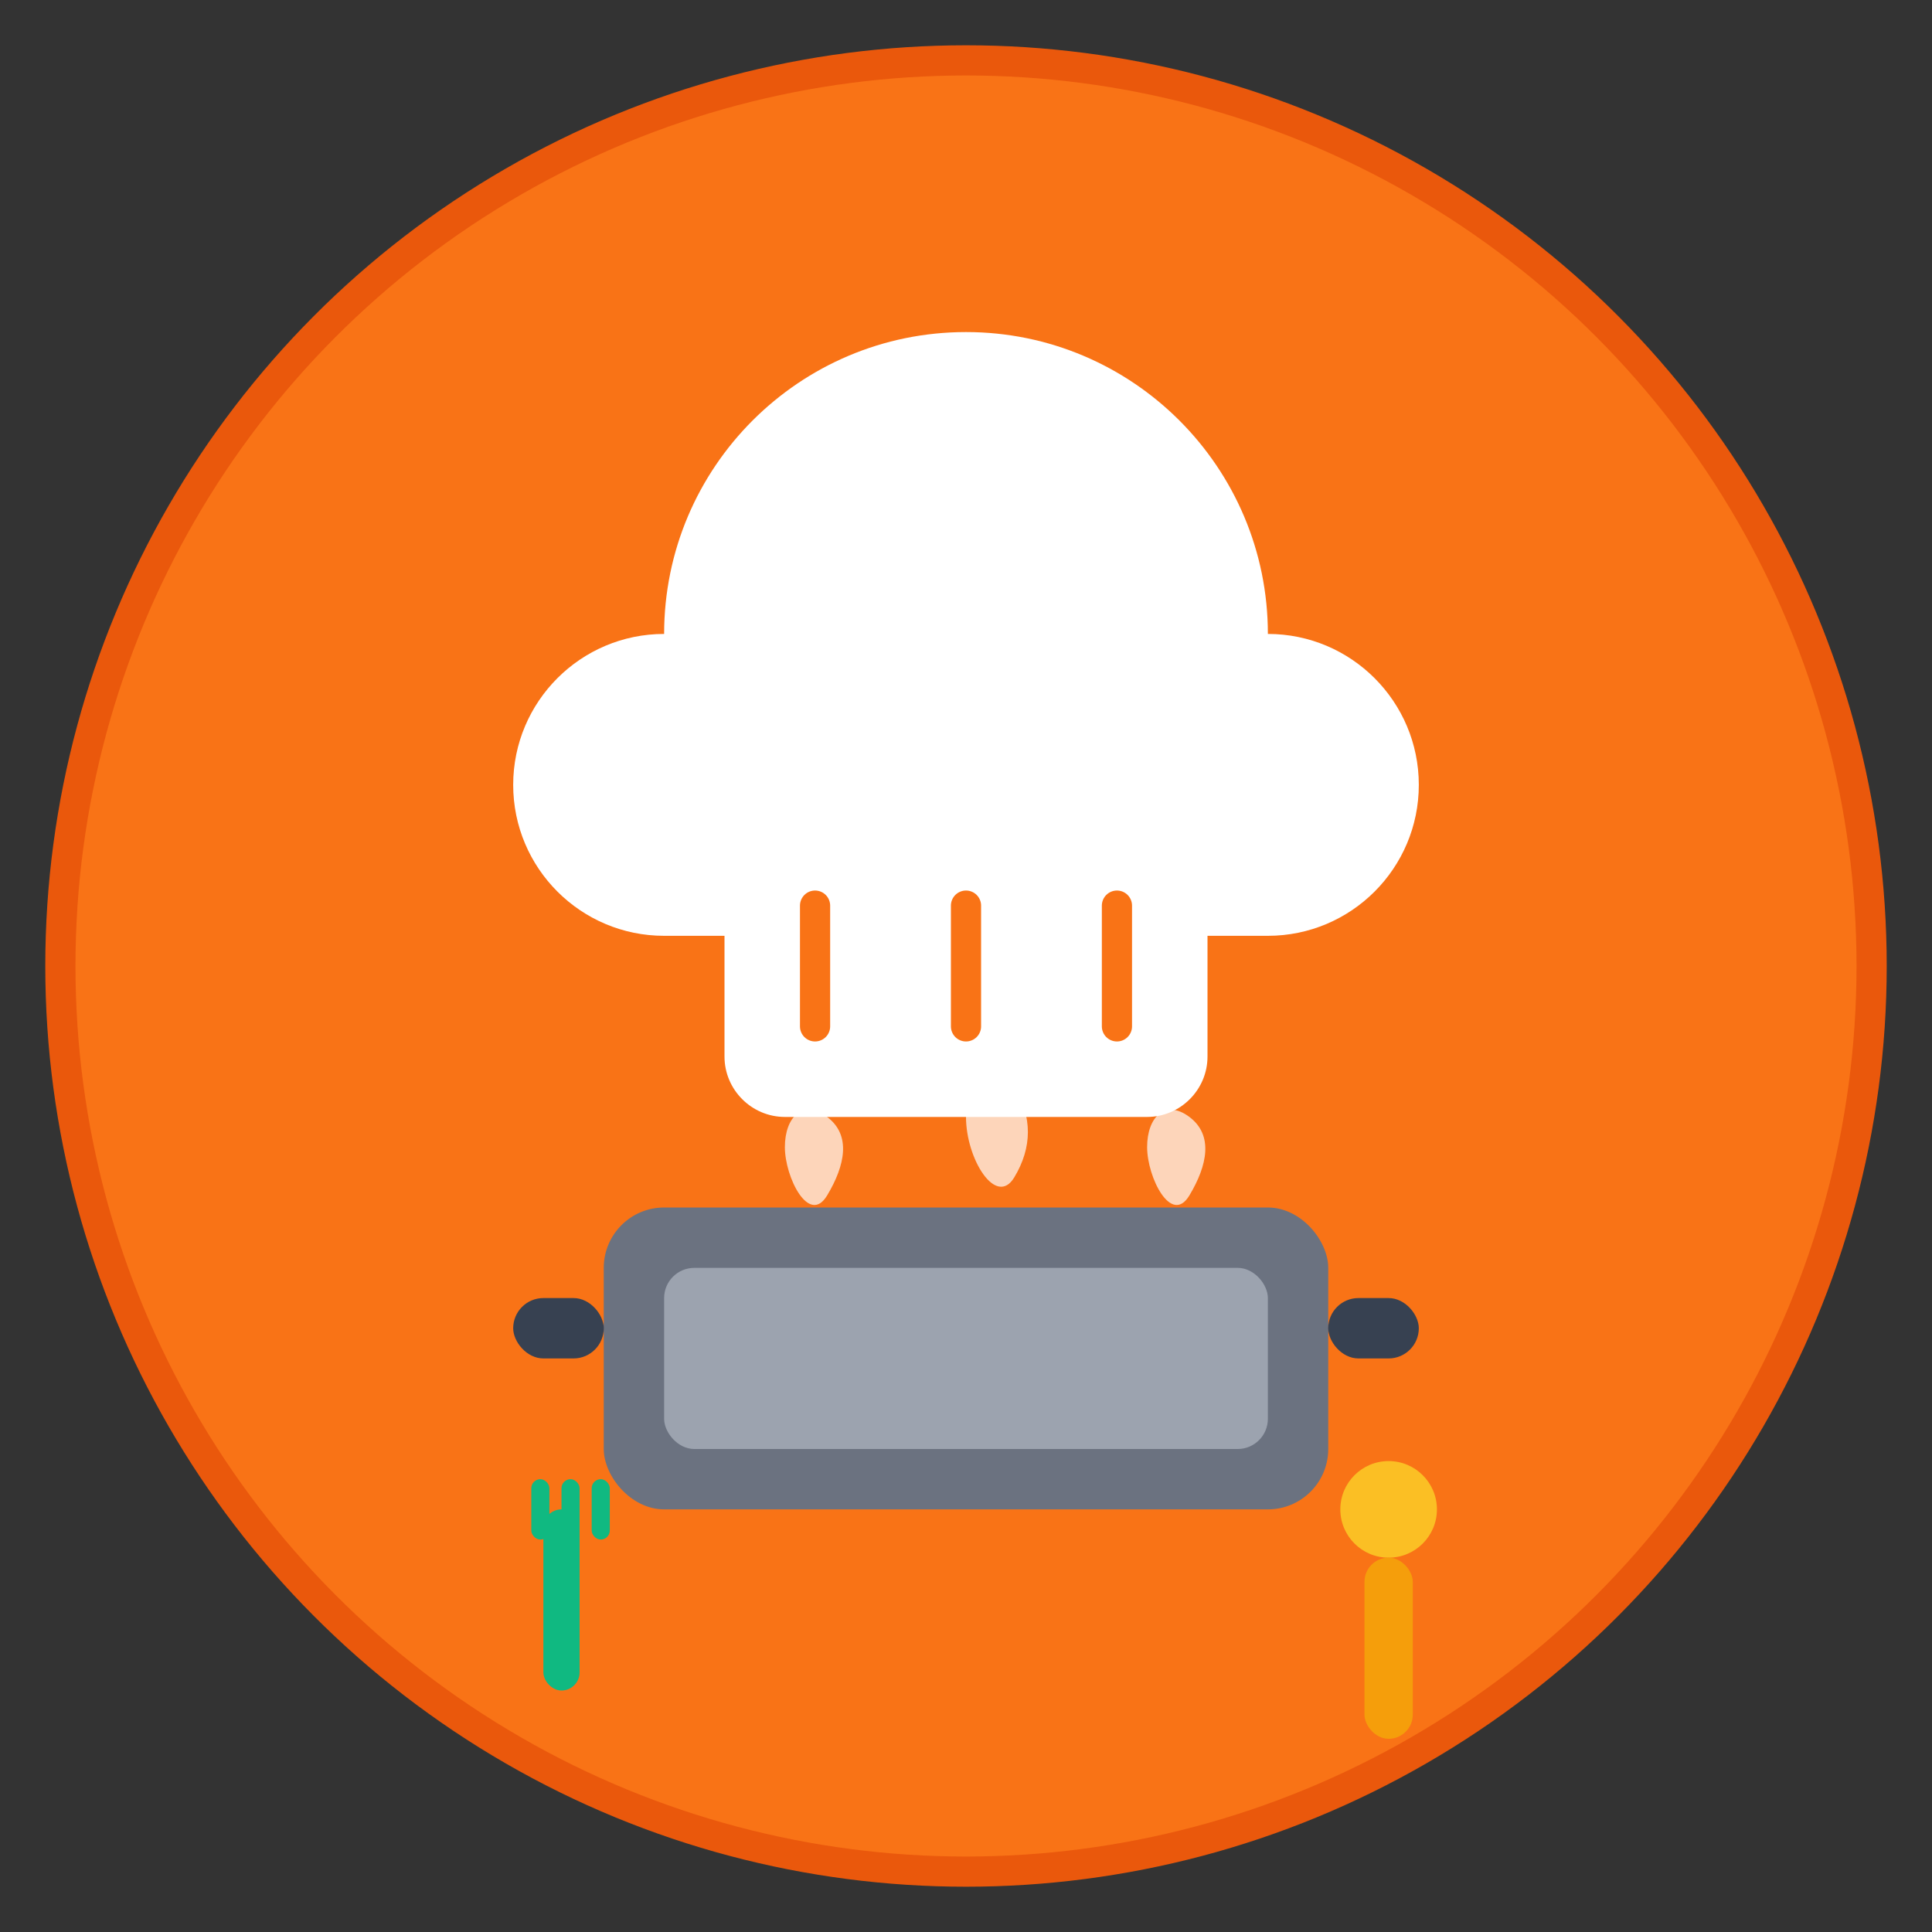 <svg xmlns="http://www.w3.org/2000/svg" viewBox="0 0 32 32" fill="none">
  <rect x="0" y="0" width="32" height="32" fill="#333333" stroke="none"/>
  <!-- Background circle -->
  <circle cx="16" cy="16" r="15" fill="#f97316" stroke="#ea580c" stroke-width="0.5"/>
  
  <!-- Chef hat -->
  <path d="M11 10.5c0-2.76 2.24-5 5-5s5 2.24 5 5c1.38 0 2.5 1.12 2.5 2.5s-1.12 2.5-2.5 2.5H11c-1.38 0-2.5-1.12-2.5-2.5s1.12-2.5 2.5-2.5z" fill="white"/>
  <path d="M12 15h8v2.5c0 0.55-0.45 1-1 1h-6c-0.55 0-1-0.45-1-1V15z" fill="white"/>
  <line x1="13.5" y1="15" x2="13.5" y2="17" stroke="#f97316" stroke-width="0.5" stroke-linecap="round"/>
  <line x1="16" y1="15" x2="16" y2="17" stroke="#f97316" stroke-width="0.5" stroke-linecap="round"/>
  <line x1="18.5" y1="15" x2="18.5" y2="17" stroke="#f97316" stroke-width="0.5" stroke-linecap="round"/>
  
  <!-- Cooking pot -->
  <ellipse cx="16" cy="22" rx="6" ry="1.5" fill="#374151"/>
  <rect x="10" y="20" width="12" height="5" rx="1" fill="#6b7280"/>
  <rect x="11" y="21" width="10" height="3" rx="0.5" fill="#9ca3af"/>
  
  <!-- Steam -->
  <path d="M13 19c0-0.5 0.3-0.8 0.7-0.5s0.3 0.8 0 1.3s-0.7-0.3-0.7-0.8z" fill="white" opacity="0.7"/>
  <path d="M16 18.5c0-0.7 0.5-1 0.8-0.5s0.3 1 0 1.5s-0.8-0.3-0.8-1z" fill="white" opacity="0.7"/>
  <path d="M19 19c0-0.5 0.3-0.8 0.7-0.5s0.3 0.8 0 1.3s-0.7-0.3-0.7-0.8z" fill="white" opacity="0.7"/>
  
  <!-- Pot handles -->
  <rect x="8.5" y="21.5" width="1.5" height="1" rx="0.5" fill="#374151"/>
  <rect x="22" y="21.5" width="1.5" height="1" rx="0.5" fill="#374151"/>
  
  <!-- Utensils (simplified) -->
  <circle cx="23" cy="25" r="0.8" fill="#fbbf24"/>
  <rect x="22.6" y="25.8" width="0.8" height="3" rx="0.4" fill="#f59e0b"/>
  
  <rect x="9" y="25" width="0.6" height="3" rx="0.3" fill="#10b981"/>
  <rect x="8.8" y="24.5" width="0.3" height="1" rx="0.15" fill="#10b981"/>
  <rect x="9.3" y="24.5" width="0.3" height="1" rx="0.15" fill="#10b981"/>
  <rect x="9.8" y="24.5" width="0.3" height="1" rx="0.15" fill="#10b981"/>
</svg>